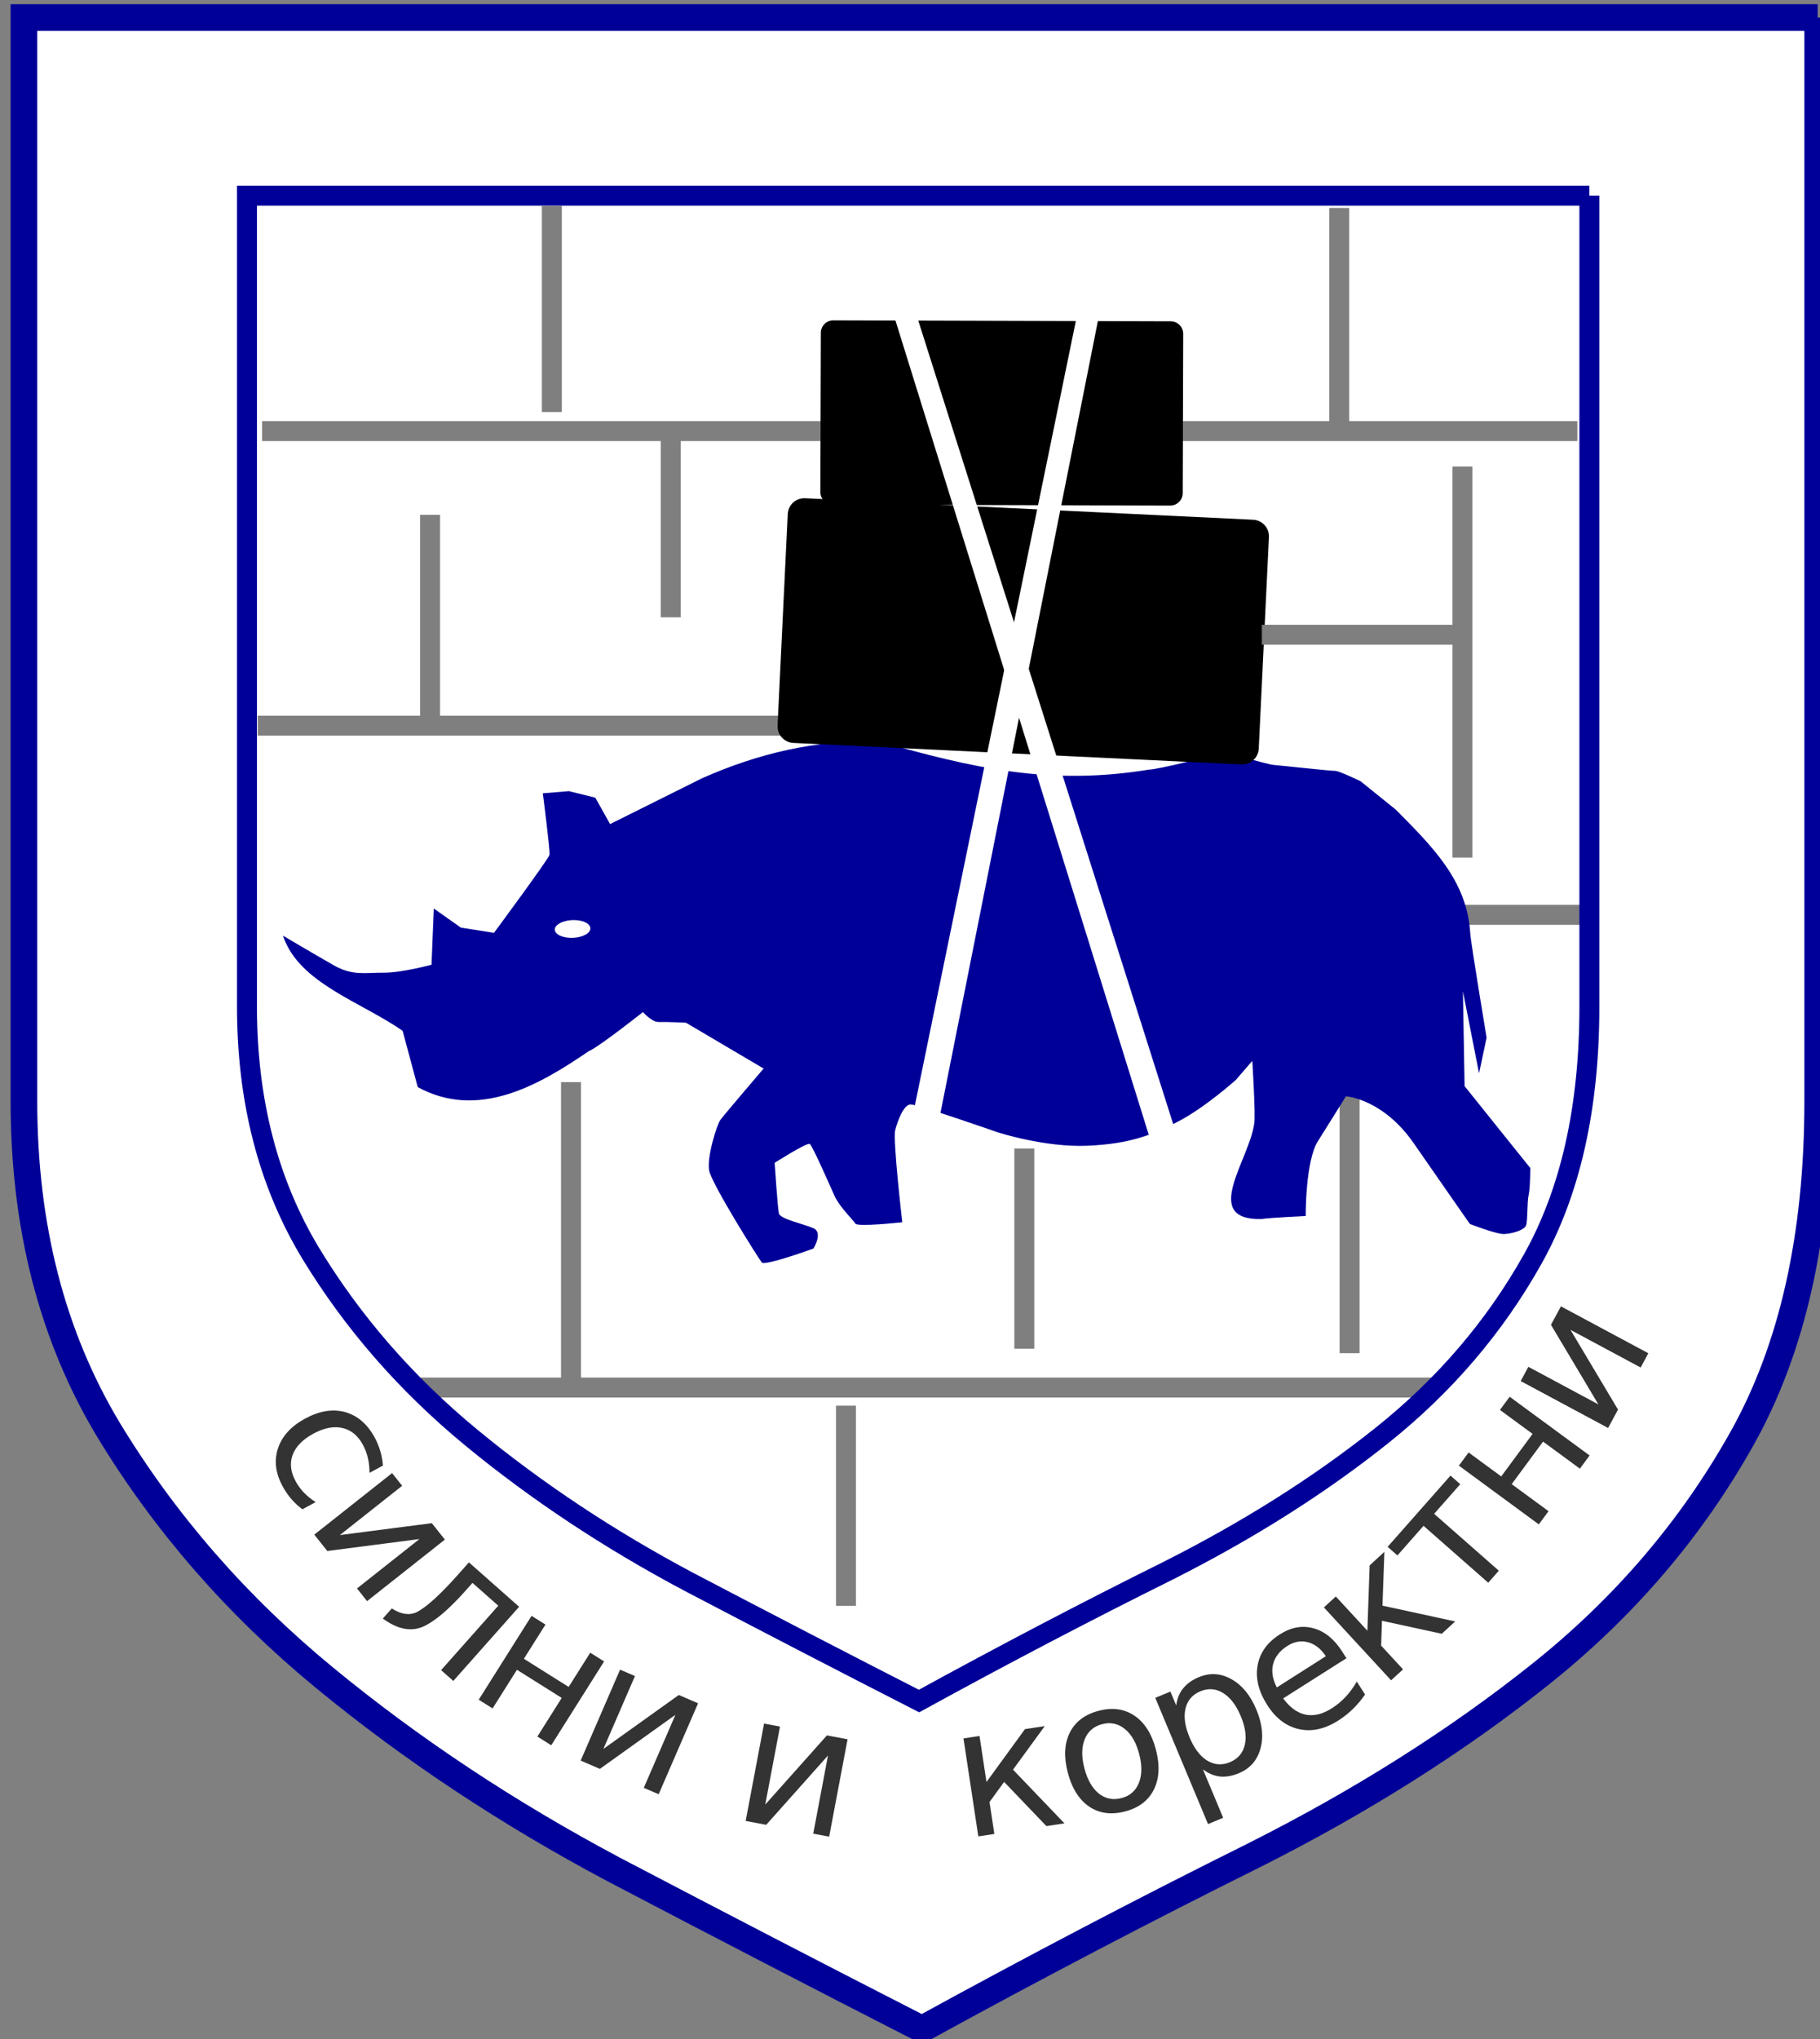 <?xml version="1.0" encoding="UTF-8" standalone="no"?>
<!-- Created with Inkscape (http://www.inkscape.org/) -->

<svg
   xmlns:dc="http://purl.org/dc/elements/1.1/"
   xmlns:cc="http://creativecommons.org/ns#"
   xmlns:rdf="http://www.w3.org/1999/02/22-rdf-syntax-ns#"
   xmlns:svg="http://www.w3.org/2000/svg"
   xmlns="http://www.w3.org/2000/svg"
   xmlns:sodipodi="http://sodipodi.sourceforge.net/DTD/sodipodi-0.dtd"
   xmlns:inkscape="http://www.inkscape.org/namespaces/inkscape"
   width="150"
   height="168"
   id="svg5441"
   version="1.1"
   inkscape:version="0.48.3.1 r9886"
   sodipodi:docname="logo_hamali_kolev.svg">
  <rect width="100%" height="100%" fill="#808080" stroke="none"/>
  <defs
     id="defs5443" />
  <sodipodi:namedview
     id="base"
     pagecolor="#ffffff"
     bordercolor="#666666"
     borderopacity="1.0"
     inkscape:pageopacity="0.0"
     inkscape:pageshadow="2"
     inkscape:zoom="3.959798"
     inkscape:cx="125.2757"
     inkscape:cy="27.190582"
     inkscape:document-units="px"
     inkscape:current-layer="g5297"
     showgrid="false"
     showguides="true"
     inkscape:guide-bbox="true"
     inkscape:window-width="1920"
     inkscape:window-height="1018"
     inkscape:window-x="1358"
     inkscape:window-y="-8"
     inkscape:window-maximized="1" />
  <g
     inkscape:label="Layer 1"
     inkscape:groupmode="layer"
     id="layer1"
     transform="translate(0,-884.362)">
    <g
       id="g5229"
       transform="matrix(0.799,0,0,0.799,1573.552,1102.067)"
       inkscape:export-filename="F:\work_05_13\Niki_Kolev\h5bp-html5-boilerplate-v4.2.0-0-g0adda79\h5bp-html5-boilerplate-defe483\img\logo_hamali_kolev.png"
       inkscape:export-xdpi="90.014015"
       inkscape:export-ydpi="90.014015">
      <path
         inkscape:connector-curvature="0"
         style="fill:none;stroke:#7f7f7f;stroke-width:1.7;stroke-linecap:butt;stroke-linejoin:miter;stroke-miterlimit:4;stroke-opacity:1;stroke-dasharray:none"
         d="m -1908.009,-192.604 86.897,0"
         id="path5231"
         inkscape:export-filename="/home/joro/linux/joro/hamali/images/varianti_site_stranitsiv2.jpg"
         inkscape:export-xdpi="89.994392"
         inkscape:export-ydpi="89.994392" />
      <path
         inkscape:connector-curvature="0"
         id="path5233"
         d="m -1934.408,-208.717 81.169,0"
         style="fill:none;stroke:#7f7f7f;stroke-width:1.7;stroke-linecap:butt;stroke-linejoin:miter;stroke-miterlimit:4;stroke-opacity:1;stroke-dasharray:none"
         inkscape:export-filename="/home/joro/linux/joro/hamali/images/varianti_site_stranitsiv2.jpg"
         inkscape:export-xdpi="89.994392"
         inkscape:export-ydpi="89.994392" />
      <path
         inkscape:connector-curvature="0"
         style="fill:none;stroke:#7f7f7f;stroke-width:1.7;stroke-linecap:butt;stroke-linejoin:miter;stroke-miterlimit:4;stroke-opacity:1;stroke-dasharray:none"
         d="m -1934.04,-233.816 112.098,0"
         id="path5235"
         inkscape:export-filename="/home/joro/linux/joro/hamali/images/varianti_site_stranitsiv2.jpg"
         inkscape:export-xdpi="89.994392"
         inkscape:export-ydpi="89.994392" />
      <path
         inkscape:connector-curvature="0"
         id="path5237"
         d="m -1921.013,-152.322 86.96,0"
         style="fill:none;stroke:#7f7f7f;stroke-width:1.7;stroke-linecap:butt;stroke-linejoin:miter;stroke-miterlimit:4;stroke-opacity:1;stroke-dasharray:none"
         inkscape:export-filename="/home/joro/linux/joro/hamali/images/varianti_site_stranitsiv2.jpg"
         inkscape:export-xdpi="89.994392"
         inkscape:export-ydpi="89.994392" />
      <path
         inkscape:connector-curvature="0"
         style="fill:none;stroke:#7f7f7f;stroke-width:1.7;stroke-linecap:butt;stroke-linejoin:miter;stroke-miterlimit:4;stroke-opacity:1;stroke-dasharray:none"
         d="m -1841.354,-155.25 0,-34.226"
         id="path5239"
         inkscape:export-filename="/home/joro/linux/joro/hamali/images/varianti_site_stranitsiv2.jpg"
         inkscape:export-xdpi="89.994392"
         inkscape:export-ydpi="89.994392" />
      <path
         inkscape:connector-curvature="0"
         sodipodi:nodetypes="ccsscccscccc"
         id="path5241"
         d="m -1820.917,-253.878 0,69.103 c 0,8.599 -1.613,15.772 -4.837,21.521 -3.225,5.748 -7.501,10.749 -12.829,15.001 -5.328,4.253 -11.427,8.108 -18.297,11.566 -6.871,3.412 -13.928,7.103 -21.172,11.076 -6.31,-3.225 -12.853,-6.613 -19.63,-10.164 -6.777,-3.598 -12.946,-7.688 -18.508,-12.267 -5.561,-4.58 -10.142,-9.837 -13.741,-15.772 -3.598,-5.982 -5.398,-12.968 -5.398,-20.96 l 0,-69.103 114.411,0"
         style="font-size:74.331px;font-style:normal;font-variant:normal;font-weight:normal;font-stretch:normal;text-align:start;line-height:125%;writing-mode:lr-tb;text-anchor:start;fill:none;stroke:#009;stroke-width:1.7;stroke-linecap:butt;stroke-linejoin:miter;stroke-miterlimit:4;stroke-opacity:1;stroke-dasharray:none;font-family:Medieval Dingbats"
         inkscape:export-filename="/home/joro/linux/joro/hamali/images/varianti_site_stranitsiv2.jpg"
         inkscape:export-xdpi="89.994392"
         inkscape:export-ydpi="89.994392" />
      <g
         transform="matrix(1.941,0,0,1.938,638.587,781.026)"
         id="g5243"
         style="stroke-width:0.834;stroke-miterlimit:4;stroke-dasharray:none"
         inkscape:export-filename="/home/joro/linux/joro/hamali/images/varianti_site_stranitsiv2.jpg"
         inkscape:export-xdpi="89.994392"
         inkscape:export-ydpi="89.994392">
        <path
           inkscape:connector-curvature="0"
           style="fill:#009;fill-rule:evenodd;stroke:none"
           d="m -1319.244,-497.291 0.665,2.479 c 2.63,1.435 5.256,-0.034 7.498,-1.574 0.459,-0.191 2.388,-1.724 2.388,-1.724 0,0 0.403,0.449 0.7,0.436 0.297,-0.013 1.192,0.031 1.192,0.031 l 3.409,2.014 c 0,0 -1.736,2.035 -1.896,2.255 -0.16,0.22 -0.606,1.643 -0.494,2.234 0.112,0.59 2.175,3.874 2.31,4.038 0.135,0.164 2.268,-0.613 2.268,-0.613 0,0 0.436,-0.7 0,-0.893 -0.434,-0.193 -1.464,-0.401 -1.518,-0.654 -0.054,-0.253 -0.186,-2.221 -0.186,-2.221 0,0 1.364,-0.87 1.536,-0.835 0.097,0.02 0.842,1.725 1.107,2.314 0.205,0.456 0.877,1.114 0.899,1.187 0.05,0.168 2.063,-0.054 2.063,-0.054 0,0 -0.419,-3.614 -0.311,-4.044 0.108,-0.43 0.374,-1.123 0.671,-1.136 0.297,-0.013 3.841,1.229 3.841,1.229 0,0 2.072,0.671 3.939,0.587 1.867,-0.085 2.828,-0.469 3.991,-1.074 1.163,-0.606 2.512,-1.815 2.512,-1.815 l 0.727,-0.841 c 0,0 0.154,2.459 0.083,2.76 -0.215,1.599 -2.352,4.245 0.311,4.192 0.422,-0.062 1.95,-0.131 1.95,-0.131 0,0 -0.018,-2.419 0.538,-3.295 0.555,-0.876 1.229,-1.969 1.229,-1.969 0,0 1.62,0.097 2.986,2.076 0.768,1.113 2.457,3.537 2.457,3.537 0,0 1.169,0.457 1.508,0.442 0.34,-0.015 0.885,-0.168 0.961,-0.384 0.075,-0.216 0.039,-1.022 0.11,-1.323 0.071,-0.301 0.073,-1.194 0.073,-1.194 l -2.885,-3.603 -0.072,-4.166 0.707,3.602 0.332,-1.564 c 0,0 -0.702,-4.221 -0.72,-4.603 -0.131,-2.323 -1.721,-3.855 -3.266,-5.422 l -1.545,-1.248 c 0,0 -0.957,-0.467 -1.127,-0.459 -0.17,0.008 -2.349,-0.233 -2.691,-0.26 -0.341,-0.027 -2.284,-0.662 -2.49,-0.525 -0.206,0.137 -2.519,0.71 -2.986,0.731 -4.368,0.713 -7.707,-0.064 -11.879,-1.246 -2.732,-0.07 -5.283,0.529 -7.751,1.628 l -4.034,2.012 -0.648,-1.161 -1.161,-0.287 -1.144,0.095 c 0,0 0.328,2.537 0.293,2.708 -0.035,0.172 -2.438,3.428 -2.438,3.428 l -1.456,-0.232 -1.186,-0.839 -0.1,2.471 c 0,0 -1.302,0.357 -2.11,0.351 -0.808,-0.006 -1.354,0.147 -2.184,-0.326 -0.83,-0.473 -2.228,-1.302 -2.228,-1.302 0.679,2.087 3.454,2.918 5.251,4.184 z"
           id="path5245"
           sodipodi:nodetypes="ccccsccssscsscssscsscsscccccscscsssccccccccssscccccccsccccsscc" />
        <path
           transform="matrix(0.187,-0.008,0.008,0.187,-1189.643,-420.919)"
           sodipodi:type="arc"
           style="color:black;fill:white;fill-opacity:1;fill-rule:nonzero;stroke:none;stroke-width:4.459;marker:none;visibility:visible;display:inline;overflow:visible"
           id="path5247"
           sodipodi:cx="-633.47833"
           sodipodi:cy="-459.43405"
           sodipodi:rx="4.1750154"
           sodipodi:ry="2.0875077"
           d="m -629.303,-459.434 c 0,1.153 -1.869,2.088 -4.175,2.088 -2.306,0 -4.175,-0.935 -4.175,-2.088 0,-1.153 1.869,-2.088 4.175,-2.088 2.306,0 4.175,0.935 4.175,2.088 z" />
        <rect
           style="color:black;fill:black;fill-opacity:1;fill-rule:nonzero;stroke:none;stroke-width:0.834;marker:none;visibility:visible;display:inline;overflow:visible"
           id="rect5249"
           width="21.15"
           height="10.769"
           x="-1325.586"
           y="-457.567"
           ry="0.732"
           transform="matrix(0.999,0.048,-0.048,0.999,0,0)" />
        <rect
           transform="matrix(1,0.003,-0.003,1,0,0)"
           ry="0.551"
           y="-524.62"
           x="-1302.451"
           height="8.101"
           width="15.91"
           id="rect5251"
           style="color:black;fill:black;fill-opacity:1;fill-rule:nonzero;stroke:none;stroke-width:0.834;marker:none;visibility:visible;display:inline;overflow:visible" />
        <path
           inkscape:connector-curvature="0"
           style="color:black;fill:white;fill-opacity:1;fill-rule:nonzero;stroke:none;stroke-width:0.834;marker:none;visibility:visible;display:inline;overflow:visible"
           d="m -1298.056,-529.974 0.808,-0.583 12.526,39.533 -1.048,0.593 -12.286,-39.544 z"
           id="path5253"
           sodipodi:nodetypes="ccccc" />
        <path
           inkscape:connector-curvature="0"
           sodipodi:nodetypes="ccccc"
           id="path5255"
           d="m -1288.477,-529.686 -0.857,-0.507 -7.586,37.015 1.097,0.496 7.346,-37.004 z"
           style="color:black;fill:white;fill-opacity:1;fill-rule:nonzero;stroke:none;stroke-width:0.834;marker:none;visibility:visible;display:inline;overflow:visible" />
      </g>
      <path
         inkscape:connector-curvature="0"
         id="path5257"
         d="m -1923.745,-145.672 -1.141,0.619 c 0,-0.448 -0.044,-0.871 -0.141,-1.27 -0.09,-0.397 -0.232,-0.772 -0.424,-1.125 -0.43,-0.79 -1.017,-1.267 -1.759,-1.431 -0.738,-0.166 -1.56,-0.003 -2.467,0.489 -0.907,0.492 -1.493,1.094 -1.76,1.804 -0.262,0.708 -0.177,1.458 0.253,2.248 0.193,0.353 0.429,0.677 0.709,0.971 0.287,0.296 0.62,0.564 0.998,0.806 l -1.128,0.612 c -0.345,-0.254 -0.656,-0.542 -0.936,-0.865 -0.277,-0.319 -0.527,-0.683 -0.75,-1.094 -0.609,-1.117 -0.74,-2.195 -0.395,-3.235 0.345,-1.04 1.115,-1.883 2.309,-2.531 1.212,-0.658 2.346,-0.844 3.401,-0.559 1.058,0.29 1.901,1.013 2.531,2.17 0.205,0.375 0.364,0.763 0.479,1.164 0.119,0.398 0.193,0.807 0.221,1.227 m 5.281,6.306 -6.63,5.243 -0.858,-1.081 5.321,-4.209 -7.854,1.018 -1.107,-1.394 6.63,-5.243 0.858,1.081 -5.31,4.199 7.838,-1.015 1.112,1.4 m -5.289,6.731 0.766,-0.863 c 0.779,0.501 1.485,0.608 2.116,0.321 0.847,-0.439 2.027,-1.511 3.54,-3.215 l 0.917,-1.033 4.279,3.784 -5.609,6.319 -1.04,-0.92 4.873,-5.49 -2.199,-1.944 -0.556,0.626 c -1.442,1.625 -2.653,2.656 -3.633,3.092 -1.046,0.465 -2.197,0.239 -3.454,-0.678 m 12.68,-0.232 1.183,0.743 -1.839,2.916 3.816,2.397 1.839,-2.916 1.182,0.743 -4.505,7.145 -1.183,-0.743 2.076,-3.292 -3.816,-2.397 -2.076,3.292 -1.182,-0.743 4.505,-7.145 m 14.189,7.452 -3.357,7.749 -1.268,-0.547 2.695,-6.22 -6.438,4.605 -1.636,-0.706 3.357,-7.749 1.269,0.547 -2.689,6.206 6.426,-4.594 1.643,0.709 m 12.74,3.067 -1.568,8.296 -1.358,-0.256 1.258,-6.659 -5.266,5.905 -1.751,-0.33 1.568,-8.296 1.358,0.256 -1.256,6.644 5.256,-5.892 1.759,0.331"
         style="font-size:8px;font-style:normal;font-variant:normal;font-weight:normal;font-stretch:normal;text-align:start;line-height:125%;writing-mode:lr-tb;text-anchor:start;fill:#333;fill-opacity:1;stroke:none;font-family:Sans"
         inkscape:export-filename="/home/joro/linux/joro/hamali/images/varianti_site_stranitsiv2.jpg"
         inkscape:export-xdpi="89.994392"
         inkscape:export-ydpi="89.994392" />
      <path
         inkscape:connector-curvature="0"
         id="path5259"
         d="m -1874.262,-122.426 1.366,-0.207 0.595,3.92 3.28,-4.506 1.687,-0.255 -2.706,3.71 4.383,4.575 -1.538,0.233 -3.603,-3.763 -1.245,1.713 0.413,2.72 -1.367,0.207 -1.266,-8.347 m 11.825,-1.218 c -0.721,0.187 -1.218,0.617 -1.49,1.29 -0.274,0.668 -0.283,1.491 -0.029,2.468 0.254,0.978 0.662,1.695 1.223,2.152 0.565,0.451 1.21,0.582 1.936,0.394 0.717,-0.186 1.211,-0.615 1.483,-1.288 0.272,-0.673 0.282,-1.496 0.029,-2.468 -0.252,-0.968 -0.661,-1.68 -1.227,-2.135 -0.567,-0.46 -1.209,-0.598 -1.925,-0.412 m -0.296,-1.138 c 1.17,-0.303 2.187,-0.162 3.052,0.424 0.865,0.586 1.472,1.55 1.822,2.892 0.348,1.338 0.287,2.475 -0.181,3.411 -0.47,0.932 -1.29,1.549 -2.459,1.853 -1.175,0.304 -2.194,0.164 -3.059,-0.422 -0.861,-0.592 -1.466,-1.556 -1.814,-2.894 -0.349,-1.342 -0.291,-2.479 0.174,-3.409 0.47,-0.932 1.293,-1.55 2.467,-1.854 m 8.875,4.985 1.728,4.132 -1.289,0.537 -4.497,-10.754 1.289,-0.537 0.495,1.183 c 0.076,-0.576 0.271,-1.06 0.587,-1.453 0.319,-0.399 0.764,-0.718 1.335,-0.956 0.948,-0.395 1.874,-0.34 2.778,0.166 0.909,0.504 1.619,1.367 2.131,2.592 0.512,1.224 0.628,2.336 0.347,3.335 -0.276,0.997 -0.888,1.693 -1.836,2.088 -0.572,0.238 -1.111,0.332 -1.617,0.282 -0.504,-0.057 -0.988,-0.261 -1.451,-0.613 m 3.226,-4.537 c -0.394,-0.941 -0.897,-1.597 -1.51,-1.968 -0.611,-0.377 -1.255,-0.425 -1.933,-0.142 -0.678,0.283 -1.1,0.774 -1.266,1.475 -0.163,0.694 -0.047,1.512 0.347,2.453 0.394,0.941 0.896,1.601 1.506,1.978 0.613,0.371 1.259,0.415 1.937,0.132 0.678,-0.283 1.099,-0.771 1.262,-1.465 0.165,-0.701 0.051,-1.521 -0.342,-2.463 m 8.643,-5.5 0.365,0.572 -5.391,3.422 c 0.564,0.773 1.198,1.234 1.902,1.383 0.705,0.142 1.446,-0.034 2.224,-0.527 0.45,-0.286 0.851,-0.617 1.201,-0.995 0.354,-0.38 0.669,-0.812 0.945,-1.297 l 0.705,1.107 c -0.307,0.445 -0.652,0.855 -1.034,1.228 -0.383,0.374 -0.801,0.705 -1.256,0.993 -1.139,0.723 -2.252,0.965 -3.341,0.727 -1.084,-0.241 -1.986,-0.925 -2.704,-2.053 -0.743,-1.166 -1.018,-2.29 -0.824,-3.372 0.195,-1.089 0.828,-1.973 1.899,-2.652 0.96,-0.609 1.916,-0.781 2.866,-0.515 0.953,0.259 1.767,0.918 2.442,1.978 m -1.391,0.401 c -0.416,-0.635 -0.923,-1.031 -1.518,-1.189 -0.592,-0.161 -1.176,-0.057 -1.754,0.309 -0.654,0.415 -1.062,0.933 -1.221,1.553 -0.156,0.617 -0.05,1.279 0.317,1.987 l 4.176,-2.66 m -0.166,-4.156 1.017,-0.934 2.69,2.917 0.194,-5.567 1.256,-1.154 -0.163,4.586 6.198,1.344 -1.145,1.052 -5.096,-1.107 -0.072,2.115 1.867,2.024 -1.017,0.934 -5.728,-6.212 m 5.433,-5.162 5.356,-6.069 0.833,0.732 -2.227,2.523 5.514,4.848 -0.903,1.024 -5.514,-4.848 -2.226,2.523 -0.833,-0.732 m 6.073,-6.919 0.828,-1.123 2.78,2.042 2.672,-3.624 -2.78,-2.042 0.828,-1.123 6.812,5.004 -0.828,1.123 -3.139,-2.305 -2.673,3.624 3.139,2.305 -0.828,1.123 -6.812,-5.004 m 8.697,-13.572 7.45,3.996 -0.654,1.215 -5.981,-3.208 4.05,6.793 -0.844,1.567 -7.45,-3.996 0.654,-1.215 5.967,3.201 -4.04,-6.779 0.847,-1.574"
         style="font-size:8px;font-style:normal;font-variant:normal;font-weight:normal;font-stretch:normal;text-align:start;line-height:125%;writing-mode:lr-tb;text-anchor:start;fill:#333;fill-opacity:1;stroke:none;font-family:Sans"
         inkscape:export-filename="/home/joro/linux/joro/hamali/images/varianti_site_stranitsiv2.jpg"
         inkscape:export-xdpi="89.994392"
         inkscape:export-ydpi="89.994392" />
      <path
         inkscape:connector-curvature="0"
         style="fill:none;stroke:#7f7f7f;stroke-width:1.7;stroke-linecap:butt;stroke-linejoin:miter;stroke-miterlimit:4;stroke-opacity:1;stroke-dasharray:none"
         d="m -1909.346,-235.442 0,-17.569"
         id="path5261"
         inkscape:export-filename="/home/joro/linux/joro/hamali/images/varianti_site_stranitsiv2.jpg"
         inkscape:export-xdpi="89.994392"
         inkscape:export-ydpi="89.994392" />
      <path
         inkscape:connector-curvature="0"
         id="path5263"
         d="m -1831.734,-197.479 0,-33.321"
         style="fill:none;stroke:#7f7f7f;stroke-width:1.7;stroke-linecap:butt;stroke-linejoin:miter;stroke-miterlimit:4;stroke-opacity:1;stroke-dasharray:none"
         inkscape:export-filename="/home/joro/linux/joro/hamali/images/varianti_site_stranitsiv2.jpg"
         inkscape:export-xdpi="89.994392"
         inkscape:export-ydpi="89.994392" />
      <path
         inkscape:connector-curvature="0"
         style="fill:none;stroke:#7f7f7f;stroke-width:1.7;stroke-linecap:butt;stroke-linejoin:miter;stroke-miterlimit:4;stroke-opacity:1;stroke-dasharray:none"
         d="m -1869.077,-155.629 0,-17.058"
         id="path5265"
         inkscape:export-filename="/home/joro/linux/joro/hamali/images/varianti_site_stranitsiv2.jpg"
         inkscape:export-xdpi="89.994392"
         inkscape:export-ydpi="89.994392" />
      <path
         inkscape:connector-curvature="0"
         id="path5267"
         d="m -1907.712,-152.162 0,-26.183"
         style="fill:none;stroke:#7f7f7f;stroke-width:1.7;stroke-linecap:butt;stroke-linejoin:miter;stroke-miterlimit:4;stroke-opacity:1;stroke-dasharray:none"
         inkscape:export-filename="/home/joro/linux/joro/hamali/images/varianti_site_stranitsiv2.jpg"
         inkscape:export-xdpi="89.994392"
         inkscape:export-ydpi="89.994392" />
      <path
         inkscape:connector-curvature="0"
         id="path5269"
         d="m -1919.723,-208.316 0,-18.364"
         style="fill:none;stroke:#7f7f7f;stroke-width:1.7;stroke-linecap:butt;stroke-linejoin:miter;stroke-miterlimit:4;stroke-opacity:1;stroke-dasharray:none"
         inkscape:export-filename="/home/joro/linux/joro/hamali/images/varianti_site_stranitsiv2.jpg"
         inkscape:export-xdpi="89.994392"
         inkscape:export-ydpi="89.994392" />
      <path
         inkscape:connector-curvature="0"
         style="fill:none;stroke:#7f7f7f;stroke-width:1.7;stroke-linecap:butt;stroke-linejoin:miter;stroke-miterlimit:4;stroke-opacity:1;stroke-dasharray:none"
         d="m -1842.233,-233.176 0,-19.652"
         id="path5271"
         inkscape:export-filename="/home/joro/linux/joro/hamali/images/varianti_site_stranitsiv2.jpg"
         inkscape:export-xdpi="89.994392"
         inkscape:export-ydpi="89.994392" />
      <path
         inkscape:connector-curvature="0"
         style="fill:none;stroke:#7f7f7f;stroke-width:1.7;stroke-linecap:butt;stroke-linejoin:miter;stroke-miterlimit:4;stroke-opacity:1;stroke-dasharray:none"
         d="m -1899.216,-217.95 0,-15.192"
         id="path5273"
         inkscape:export-filename="/home/joro/linux/joro/hamali/images/varianti_site_stranitsiv2.jpg"
         inkscape:export-xdpi="89.994392"
         inkscape:export-ydpi="89.994392" />
      <path
         inkscape:connector-curvature="0"
         id="path5275"
         d="m -1884.277,-133.719 0,-17.058"
         style="fill:none;stroke:#7f7f7f;stroke-width:1.7;stroke-linecap:butt;stroke-linejoin:miter;stroke-miterlimit:4;stroke-opacity:1;stroke-dasharray:none"
         inkscape:export-filename="/home/joro/linux/joro/hamali/images/varianti_site_stranitsiv2.jpg"
         inkscape:export-xdpi="89.994392"
         inkscape:export-ydpi="89.994392" />
      <path
         inkscape:connector-curvature="0"
         style="fill:none;stroke:#7f7f7f;stroke-width:1.7;stroke-linecap:butt;stroke-linejoin:miter;stroke-miterlimit:4;stroke-opacity:1;stroke-dasharray:none"
         d="m -1848.831,-216.464 17.414,0"
         id="path5277"
         inkscape:export-filename="/home/joro/linux/joro/hamali/images/varianti_site_stranitsiv2.jpg"
         inkscape:export-xdpi="89.994392"
         inkscape:export-ydpi="89.994392" />
      <path
         inkscape:connector-curvature="0"
         inkscape:export-ydpi="89.994392"
         inkscape:export-xdpi="89.994392"
         inkscape:export-filename="/home/joro/linux/joro/hamali/images/varianti_site_stranitsiv2.jpg"
         style="font-size:74.331px;font-style:normal;font-variant:normal;font-weight:normal;font-stretch:normal;text-align:start;line-height:125%;writing-mode:lr-tb;text-anchor:start;fill:white;fill-opacity:1;stroke:#009;stroke-width:2.749;stroke-linecap:butt;stroke-linejoin:miter;stroke-miterlimit:4;stroke-opacity:1;stroke-dasharray:none;font-family:Medieval Dingbats"
         d="m -1781.904,-270.665 0,111.754 c 0,13.906 -2.608,25.508 -7.823,34.804 -5.216,9.296 -12.131,17.383 -20.748,24.26 -8.617,6.878 -18.48,13.113 -29.591,18.705 -11.111,5.517 -22.524,11.488 -34.239,17.912 -10.204,-5.215 -20.786,-10.694 -31.746,-16.438 -10.959,-5.819 -20.936,-12.432 -29.931,-19.839 -8.994,-7.407 -16.401,-15.909 -22.222,-25.507 -5.819,-9.674 -8.73,-20.973 -8.73,-33.897 l 0,-111.754 185.029,0"
         id="path5279"
         sodipodi:nodetypes="ccsscccscccc" />
    </g>
    <g
       id="g5297"
       transform="matrix(0.967,0,0,0.967,1891.819,1805.74)"
       inkscape:export-filename="F:\work_05_13\Niki_Kolev\h5bp-html5-boilerplate-v4.2.0-0-g0adda79\h5bp-html5-boilerplate-defe483\img\logo_hamali_kolev.png"
       inkscape:export-xdpi="90.014015"
       inkscape:export-ydpi="90.014015">
      <path
         inkscape:connector-curvature="0"
         style="fill:none;stroke:#7f7f7f;stroke-width:1.7;stroke-linecap:butt;stroke-linejoin:miter;stroke-miterlimit:4;stroke-opacity:1;stroke-dasharray:none"
         d="m -1908.009,-874.877 86.897,0"
         id="path5299"
         inkscape:export-filename="/home/joro/linux/joro/hamali/images/varianti_site_stranitsiv2.jpg"
         inkscape:export-xdpi="89.994392"
         inkscape:export-ydpi="89.994392" />
      <path
         inkscape:connector-curvature="0"
         id="path5301"
         d="m -1934.408,-890.99 81.169,0"
         style="fill:none;stroke:#7f7f7f;stroke-width:1.7;stroke-linecap:butt;stroke-linejoin:miter;stroke-miterlimit:4;stroke-opacity:1;stroke-dasharray:none"
         inkscape:export-filename="/home/joro/linux/joro/hamali/images/varianti_site_stranitsiv2.jpg"
         inkscape:export-xdpi="89.994392"
         inkscape:export-ydpi="89.994392" />
      <path
         inkscape:connector-curvature="0"
         style="fill:none;stroke:#7f7f7f;stroke-width:1.7;stroke-linecap:butt;stroke-linejoin:miter;stroke-miterlimit:4;stroke-opacity:1;stroke-dasharray:none"
         d="m -1934.04,-916.089 112.098,0"
         id="path5303"
         inkscape:export-filename="/home/joro/linux/joro/hamali/images/varianti_site_stranitsiv2.jpg"
         inkscape:export-xdpi="89.994392"
         inkscape:export-ydpi="89.994392" />
      <path
         inkscape:connector-curvature="0"
         id="path5305"
         d="m -1921.013,-834.595 86.96,0"
         style="fill:none;stroke:#7f7f7f;stroke-width:1.7;stroke-linecap:butt;stroke-linejoin:miter;stroke-miterlimit:4;stroke-opacity:1;stroke-dasharray:none"
         inkscape:export-filename="/home/joro/linux/joro/hamali/images/varianti_site_stranitsiv2.jpg"
         inkscape:export-xdpi="89.994392"
         inkscape:export-ydpi="89.994392" />
      <path
         inkscape:connector-curvature="0"
         style="fill:none;stroke:#7f7f7f;stroke-width:1.7;stroke-linecap:butt;stroke-linejoin:miter;stroke-miterlimit:4;stroke-opacity:1;stroke-dasharray:none"
         d="m -1841.354,-837.523 0,-34.226"
         id="path5307"
         inkscape:export-filename="/home/joro/linux/joro/hamali/images/varianti_site_stranitsiv2.jpg"
         inkscape:export-xdpi="89.994392"
         inkscape:export-ydpi="89.994392" />
      <path
         inkscape:connector-curvature="0"
         sodipodi:nodetypes="ccsscccscccc"
         id="path5309"
         d="m -1820.917,-936.151 0,69.103 c 0,8.599 -1.613,15.772 -4.837,21.521 -3.225,5.748 -7.501,10.749 -12.829,15.001 -5.328,4.253 -11.427,8.108 -18.297,11.566 -6.871,3.412 -13.928,7.103 -21.172,11.076 -6.31,-3.225 -12.853,-6.613 -19.63,-10.164 -6.777,-3.598 -12.946,-7.688 -18.508,-12.267 -5.561,-4.58 -10.142,-9.837 -13.741,-15.772 -3.598,-5.982 -5.398,-12.968 -5.398,-20.96 l 0,-69.103 114.411,0"
         style="font-size:74.331px;font-style:normal;font-variant:normal;font-weight:normal;font-stretch:normal;text-align:start;line-height:125%;writing-mode:lr-tb;text-anchor:start;fill:none;stroke:#009;stroke-width:1.7;stroke-linecap:butt;stroke-linejoin:miter;stroke-miterlimit:4;stroke-opacity:1;stroke-dasharray:none;font-family:Medieval Dingbats"
         inkscape:export-filename="/home/joro/linux/joro/hamali/images/varianti_site_stranitsiv2.jpg"
         inkscape:export-xdpi="89.994392"
         inkscape:export-ydpi="89.994392" />
      <g
         transform="matrix(1.941,0,0,1.938,638.587,98.753)"
         id="g5311"
         style="stroke-width:0.834;stroke-miterlimit:4;stroke-dasharray:none"
         inkscape:export-filename="/home/joro/linux/joro/hamali/images/varianti_site_stranitsiv2.jpg"
         inkscape:export-xdpi="89.994392"
         inkscape:export-ydpi="89.994392">
        <path
           inkscape:connector-curvature="0"
           style="fill:#009;fill-rule:evenodd;stroke:none"
           d="m -1319.244,-497.291 0.665,2.479 c 2.63,1.435 5.256,-0.034 7.498,-1.574 0.459,-0.191 2.388,-1.724 2.388,-1.724 0,0 0.403,0.449 0.7,0.436 0.297,-0.013 1.192,0.031 1.192,0.031 l 3.409,2.014 c 0,0 -1.736,2.035 -1.896,2.255 -0.16,0.22 -0.606,1.643 -0.494,2.234 0.112,0.59 2.175,3.874 2.31,4.038 0.135,0.164 2.268,-0.613 2.268,-0.613 0,0 0.436,-0.7 0,-0.893 -0.434,-0.193 -1.464,-0.401 -1.518,-0.654 -0.054,-0.253 -0.186,-2.221 -0.186,-2.221 0,0 1.364,-0.87 1.536,-0.835 0.097,0.02 0.842,1.725 1.107,2.314 0.205,0.456 0.877,1.114 0.899,1.187 0.05,0.168 2.063,-0.054 2.063,-0.054 0,0 -0.419,-3.614 -0.311,-4.044 0.108,-0.43 0.374,-1.123 0.671,-1.136 0.297,-0.013 3.841,1.229 3.841,1.229 0,0 2.072,0.671 3.939,0.587 1.867,-0.085 2.828,-0.469 3.991,-1.074 1.163,-0.606 2.512,-1.815 2.512,-1.815 l 0.727,-0.841 c 0,0 0.154,2.459 0.083,2.76 -0.215,1.599 -2.352,4.245 0.311,4.192 0.422,-0.062 1.95,-0.131 1.95,-0.131 0,0 -0.018,-2.419 0.538,-3.295 0.555,-0.876 1.229,-1.969 1.229,-1.969 0,0 1.62,0.097 2.986,2.076 0.768,1.113 2.457,3.537 2.457,3.537 0,0 1.169,0.457 1.508,0.442 0.34,-0.015 0.885,-0.168 0.961,-0.384 0.075,-0.216 0.039,-1.022 0.11,-1.323 0.071,-0.301 0.073,-1.194 0.073,-1.194 l -2.885,-3.603 -0.072,-4.166 0.707,3.602 0.332,-1.564 c 0,0 -0.702,-4.221 -0.72,-4.603 -0.131,-2.323 -1.721,-3.855 -3.266,-5.422 l -1.545,-1.248 c 0,0 -0.957,-0.467 -1.127,-0.459 -0.17,0.008 -2.349,-0.233 -2.691,-0.26 -0.341,-0.027 -2.284,-0.662 -2.49,-0.525 -0.206,0.137 -2.519,0.71 -2.986,0.731 -4.368,0.713 -7.707,-0.064 -11.879,-1.246 -2.732,-0.07 -5.283,0.529 -7.751,1.628 l -4.034,2.012 -0.648,-1.161 -1.161,-0.287 -1.144,0.095 c 0,0 0.328,2.537 0.293,2.708 -0.035,0.172 -2.438,3.428 -2.438,3.428 l -1.456,-0.232 -1.186,-0.839 -0.1,2.471 c 0,0 -1.302,0.357 -2.11,0.351 -0.808,-0.006 -1.354,0.147 -2.184,-0.326 -0.83,-0.473 -2.228,-1.302 -2.228,-1.302 0.679,2.087 3.454,2.918 5.251,4.184 z"
           id="path5313"
           sodipodi:nodetypes="ccccsccssscsscssscsscsscccccscscsssccccccccssscccccccsccccsscc" />
        <path
           transform="matrix(0.187,-0.008,0.008,0.187,-1189.643,-420.919)"
           style="color:black;fill:white;fill-opacity:1;fill-rule:nonzero;stroke:none;stroke-width:4.459;marker:none;visibility:visible;display:inline;overflow:visible"
           d="m -629.303,-459.434 c 0,1.153 -1.869,2.088 -4.175,2.088 -2.306,0 -4.175,-0.935 -4.175,-2.088 0,-1.153 1.869,-2.088 4.175,-2.088 2.306,0 4.175,0.935 4.175,2.088 z"
           id="path5315" />
        <path
           transform="matrix(0.999,0.048,-0.048,0.999,0,0)"
           style="color:black;fill:black;fill-opacity:1;fill-rule:nonzero;stroke:none;stroke-width:0.834;marker:none;visibility:visible;display:inline;overflow:visible"
           d="m -1324.854,-457.567 19.686,0 c 0.406,0 0.732,0.326 0.732,0.732 l 0,9.305 c 0,0.406 -0.327,0.732 -0.732,0.732 l -19.686,0 c -0.406,0 -0.732,-0.326 -0.732,-0.732 l 0,-9.305 c 0,-0.406 0.326,-0.732 0.732,-0.732 z"
           id="rect5317" />
        <path
           transform="matrix(1,0.003,-0.003,1,0,0)"
           style="color:black;fill:black;fill-opacity:1;fill-rule:nonzero;stroke:none;marker:none;visibility:visible;display:inline;overflow:visible"
           d="m -1301.9,-524.62 14.809,0 c 0.305,0 0.551,0.246 0.551,0.551 l 0,7 c 0,0.305 -0.246,0.551 -0.551,0.551 l -14.809,0 c -0.305,0 -0.551,-0.246 -0.551,-0.551 l 0,-7 c 0,-0.305 0.246,-0.551 0.551,-0.551 z"
           id="rect5319" />
        <path
           inkscape:connector-curvature="0"
           style="color:black;fill:white;fill-opacity:1;fill-rule:nonzero;stroke:none;stroke-width:0.834;marker:none;visibility:visible;display:inline;overflow:visible"
           d="m -1298.056,-529.974 0.808,-0.583 12.526,39.533 -1.048,0.593 -12.286,-39.544 z"
           id="path5321"
           sodipodi:nodetypes="ccccc" />
        <path
           inkscape:connector-curvature="0"
           sodipodi:nodetypes="ccccc"
           id="path5323"
           d="m -1288.477,-529.686 -0.857,-0.507 -7.586,37.015 1.097,0.496 7.346,-37.004 z"
           style="color:black;fill:white;fill-opacity:1;fill-rule:nonzero;stroke:none;stroke-width:0.834;marker:none;visibility:visible;display:inline;overflow:visible" />
      </g>
      <path
         inkscape:connector-curvature="0"
         id="path5325"
         d="m -1923.745,-827.945 -1.141,0.619 c 0,-0.448 -0.044,-0.871 -0.141,-1.27 -0.09,-0.397 -0.232,-0.772 -0.424,-1.125 -0.43,-0.79 -1.017,-1.267 -1.759,-1.431 -0.738,-0.166 -1.56,-0.003 -2.467,0.489 -0.907,0.492 -1.493,1.094 -1.76,1.804 -0.262,0.708 -0.177,1.458 0.253,2.248 0.193,0.353 0.429,0.677 0.709,0.971 0.287,0.296 0.62,0.564 0.998,0.806 l -1.128,0.612 c -0.345,-0.254 -0.656,-0.542 -0.936,-0.865 -0.277,-0.319 -0.527,-0.683 -0.75,-1.094 -0.609,-1.117 -0.74,-2.195 -0.395,-3.235 0.345,-1.04 1.115,-1.883 2.309,-2.531 1.212,-0.658 2.346,-0.844 3.401,-0.559 1.058,0.29 1.901,1.013 2.531,2.17 0.205,0.375 0.364,0.763 0.479,1.164 0.119,0.398 0.193,0.807 0.221,1.227 m 5.281,6.306 -6.63,5.243 -0.858,-1.081 5.321,-4.209 -7.854,1.018 -1.107,-1.394 6.63,-5.243 0.858,1.081 -5.31,4.199 7.838,-1.015 1.112,1.4 m -5.289,6.731 0.766,-0.863 c 0.779,0.501 1.485,0.608 2.116,0.321 0.847,-0.439 2.027,-1.511 3.54,-3.215 l 0.917,-1.033 4.279,3.784 -5.609,6.319 -1.04,-0.92 4.873,-5.49 -2.199,-1.944 -0.556,0.626 c -1.442,1.625 -2.653,2.656 -3.633,3.092 -1.046,0.465 -2.197,0.239 -3.454,-0.678 m 12.68,-0.232 1.183,0.743 -1.839,2.916 3.816,2.397 1.839,-2.916 1.182,0.743 -4.505,7.145 -1.183,-0.743 2.076,-3.292 -3.816,-2.397 -2.076,3.292 -1.182,-0.743 4.505,-7.145 m 14.189,7.452 -3.357,7.749 -1.268,-0.547 2.695,-6.22 -6.438,4.605 -1.636,-0.706 3.357,-7.749 1.269,0.547 -2.689,6.206 6.426,-4.594 1.643,0.709 m 12.74,3.067 -1.568,8.296 -1.358,-0.256 1.258,-6.659 -5.266,5.905 -1.751,-0.33 1.568,-8.296 1.358,0.256 -1.256,6.644 5.256,-5.892 1.759,0.331"
         style="font-size:8px;font-style:normal;font-variant:normal;font-weight:normal;font-stretch:normal;text-align:start;line-height:125%;writing-mode:lr-tb;text-anchor:start;fill:#333;fill-opacity:1;stroke:none;font-family:Sans"
         inkscape:export-filename="/home/joro/linux/joro/hamali/images/varianti_site_stranitsiv2.jpg"
         inkscape:export-xdpi="89.994392"
         inkscape:export-ydpi="89.994392" />
      <path
         inkscape:connector-curvature="0"
         id="path5327"
         d="m -1874.262,-804.699 1.366,-0.207 0.595,3.92 3.28,-4.506 1.687,-0.255 -2.706,3.71 4.383,4.575 -1.538,0.233 -3.603,-3.763 -1.245,1.713 0.413,2.72 -1.367,0.207 -1.266,-8.347 m 11.825,-1.218 c -0.721,0.187 -1.218,0.617 -1.49,1.29 -0.274,0.668 -0.283,1.491 -0.029,2.468 0.254,0.978 0.662,1.695 1.223,2.152 0.565,0.451 1.21,0.582 1.936,0.394 0.717,-0.186 1.211,-0.615 1.483,-1.288 0.272,-0.673 0.282,-1.496 0.029,-2.468 -0.252,-0.968 -0.661,-1.68 -1.227,-2.135 -0.567,-0.46 -1.209,-0.598 -1.925,-0.412 m -0.296,-1.138 c 1.17,-0.303 2.187,-0.162 3.052,0.424 0.865,0.586 1.472,1.55 1.822,2.892 0.348,1.338 0.287,2.475 -0.181,3.411 -0.47,0.932 -1.29,1.549 -2.459,1.853 -1.175,0.304 -2.194,0.164 -3.059,-0.422 -0.861,-0.592 -1.466,-1.556 -1.814,-2.894 -0.349,-1.342 -0.291,-2.479 0.174,-3.409 0.47,-0.932 1.293,-1.55 2.467,-1.854 m 8.875,4.985 1.728,4.132 -1.289,0.537 -4.497,-10.754 1.289,-0.537 0.495,1.183 c 0.076,-0.576 0.271,-1.06 0.587,-1.453 0.319,-0.399 0.764,-0.718 1.335,-0.956 0.948,-0.395 1.874,-0.34 2.778,0.166 0.909,0.504 1.619,1.367 2.131,2.592 0.512,1.224 0.628,2.336 0.347,3.335 -0.276,0.997 -0.888,1.693 -1.836,2.088 -0.572,0.238 -1.111,0.332 -1.617,0.282 -0.504,-0.057 -0.988,-0.261 -1.451,-0.613 m 3.226,-4.537 c -0.394,-0.941 -0.897,-1.597 -1.51,-1.968 -0.611,-0.377 -1.255,-0.425 -1.933,-0.142 -0.678,0.283 -1.1,0.774 -1.266,1.475 -0.163,0.694 -0.047,1.512 0.347,2.453 0.394,0.941 0.896,1.601 1.506,1.978 0.613,0.371 1.259,0.415 1.937,0.132 0.678,-0.283 1.099,-0.771 1.262,-1.465 0.165,-0.701 0.051,-1.521 -0.342,-2.463 m 8.643,-5.5 0.365,0.572 -5.391,3.422 c 0.564,0.773 1.198,1.234 1.902,1.383 0.705,0.142 1.446,-0.034 2.224,-0.527 0.45,-0.286 0.851,-0.617 1.201,-0.995 0.354,-0.38 0.669,-0.812 0.945,-1.297 l 0.705,1.107 c -0.307,0.445 -0.652,0.855 -1.034,1.228 -0.383,0.374 -0.801,0.705 -1.256,0.993 -1.139,0.723 -2.252,0.965 -3.341,0.727 -1.084,-0.241 -1.986,-0.925 -2.704,-2.053 -0.743,-1.166 -1.018,-2.29 -0.824,-3.372 0.195,-1.089 0.828,-1.973 1.899,-2.652 0.96,-0.609 1.916,-0.781 2.866,-0.515 0.953,0.259 1.767,0.918 2.442,1.978 m -1.391,0.401 c -0.416,-0.635 -0.923,-1.031 -1.518,-1.189 -0.592,-0.161 -1.176,-0.057 -1.754,0.309 -0.654,0.415 -1.062,0.933 -1.221,1.553 -0.156,0.617 -0.05,1.279 0.317,1.987 l 4.176,-2.66 m -0.166,-4.156 1.017,-0.934 2.69,2.917 0.194,-5.567 1.256,-1.154 -0.163,4.586 6.198,1.344 -1.145,1.052 -5.096,-1.107 -0.072,2.115 1.867,2.024 -1.017,0.934 -5.728,-6.212 m 5.433,-5.162 5.356,-6.069 0.833,0.732 -2.227,2.523 5.514,4.848 -0.903,1.024 -5.514,-4.848 -2.226,2.523 -0.833,-0.732 m 6.073,-6.919 0.828,-1.123 2.78,2.042 2.672,-3.624 -2.78,-2.042 0.828,-1.123 6.812,5.004 -0.828,1.123 -3.139,-2.305 -2.673,3.624 3.139,2.305 -0.828,1.123 -6.812,-5.004 m 8.697,-13.572 7.45,3.996 -0.654,1.215 -5.981,-3.208 4.05,6.793 -0.844,1.567 -7.45,-3.996 0.654,-1.215 5.967,3.201 -4.04,-6.779 0.847,-1.574"
         style="font-size:8px;font-style:normal;font-variant:normal;font-weight:normal;font-stretch:normal;text-align:start;line-height:125%;writing-mode:lr-tb;text-anchor:start;fill:#333;fill-opacity:1;stroke:none;font-family:Sans"
         inkscape:export-filename="/home/joro/linux/joro/hamali/images/varianti_site_stranitsiv2.jpg"
         inkscape:export-xdpi="89.994392"
         inkscape:export-ydpi="89.994392" />
      <path
         inkscape:connector-curvature="0"
         style="fill:none;stroke:#7f7f7f;stroke-width:1.7;stroke-linecap:butt;stroke-linejoin:miter;stroke-miterlimit:4;stroke-opacity:1;stroke-dasharray:none"
         d="m -1909.346,-917.715 0,-17.569"
         id="path5329"
         inkscape:export-filename="/home/joro/linux/joro/hamali/images/varianti_site_stranitsiv2.jpg"
         inkscape:export-xdpi="89.994392"
         inkscape:export-ydpi="89.994392" />
      <path
         inkscape:connector-curvature="0"
         id="path5331"
         d="m -1831.734,-879.752 0,-33.321"
         style="fill:none;stroke:#7f7f7f;stroke-width:1.7;stroke-linecap:butt;stroke-linejoin:miter;stroke-miterlimit:4;stroke-opacity:1;stroke-dasharray:none"
         inkscape:export-filename="/home/joro/linux/joro/hamali/images/varianti_site_stranitsiv2.jpg"
         inkscape:export-xdpi="89.994392"
         inkscape:export-ydpi="89.994392" />
      <path
         inkscape:connector-curvature="0"
         style="fill:none;stroke:#7f7f7f;stroke-width:1.7;stroke-linecap:butt;stroke-linejoin:miter;stroke-miterlimit:4;stroke-opacity:1;stroke-dasharray:none"
         d="m -1869.077,-837.902 0,-17.058"
         id="path5333"
         inkscape:export-filename="/home/joro/linux/joro/hamali/images/varianti_site_stranitsiv2.jpg"
         inkscape:export-xdpi="89.994392"
         inkscape:export-ydpi="89.994392" />
      <path
         inkscape:connector-curvature="0"
         id="path5335"
         d="m -1907.712,-834.435 0,-26.183"
         style="fill:none;stroke:#7f7f7f;stroke-width:1.7;stroke-linecap:butt;stroke-linejoin:miter;stroke-miterlimit:4;stroke-opacity:1;stroke-dasharray:none"
         inkscape:export-filename="/home/joro/linux/joro/hamali/images/varianti_site_stranitsiv2.jpg"
         inkscape:export-xdpi="89.994392"
         inkscape:export-ydpi="89.994392" />
      <path
         inkscape:connector-curvature="0"
         id="path5337"
         d="m -1919.723,-890.59 0,-18.364"
         style="fill:none;stroke:#7f7f7f;stroke-width:1.7;stroke-linecap:butt;stroke-linejoin:miter;stroke-miterlimit:4;stroke-opacity:1;stroke-dasharray:none"
         inkscape:export-filename="/home/joro/linux/joro/hamali/images/varianti_site_stranitsiv2.jpg"
         inkscape:export-xdpi="89.994392"
         inkscape:export-ydpi="89.994392" />
      <path
         inkscape:connector-curvature="0"
         style="fill:none;stroke:#7f7f7f;stroke-width:1.7;stroke-linecap:butt;stroke-linejoin:miter;stroke-miterlimit:4;stroke-opacity:1;stroke-dasharray:none"
         d="m -1842.233,-915.45 0,-19.652"
         id="path5339"
         inkscape:export-filename="/home/joro/linux/joro/hamali/images/varianti_site_stranitsiv2.jpg"
         inkscape:export-xdpi="89.994392"
         inkscape:export-ydpi="89.994392" />
      <path
         inkscape:connector-curvature="0"
         style="fill:none;stroke:#7f7f7f;stroke-width:1.7;stroke-linecap:butt;stroke-linejoin:miter;stroke-miterlimit:4;stroke-opacity:1;stroke-dasharray:none"
         d="m -1899.216,-900.223 0,-15.192"
         id="path5341"
         inkscape:export-filename="/home/joro/linux/joro/hamali/images/varianti_site_stranitsiv2.jpg"
         inkscape:export-xdpi="89.994392"
         inkscape:export-ydpi="89.994392" />
      <path
         inkscape:connector-curvature="0"
         id="path5343"
         d="m -1884.277,-815.992 0,-17.058"
         style="fill:none;stroke:#7f7f7f;stroke-width:1.7;stroke-linecap:butt;stroke-linejoin:miter;stroke-miterlimit:4;stroke-opacity:1;stroke-dasharray:none"
         inkscape:export-filename="/home/joro/linux/joro/hamali/images/varianti_site_stranitsiv2.jpg"
         inkscape:export-xdpi="89.994392"
         inkscape:export-ydpi="89.994392" />
      <path
         inkscape:connector-curvature="0"
         style="fill:none;stroke:#7f7f7f;stroke-width:1.7;stroke-linecap:butt;stroke-linejoin:miter;stroke-miterlimit:4;stroke-opacity:1;stroke-dasharray:none"
         d="m -1848.831,-898.737 17.414,0"
         id="path5345"
         inkscape:export-filename="/home/joro/linux/joro/hamali/images/varianti_site_stranitsiv2.jpg"
         inkscape:export-xdpi="89.994392"
         inkscape:export-ydpi="89.994392" />
    </g>
  </g>
</svg>
